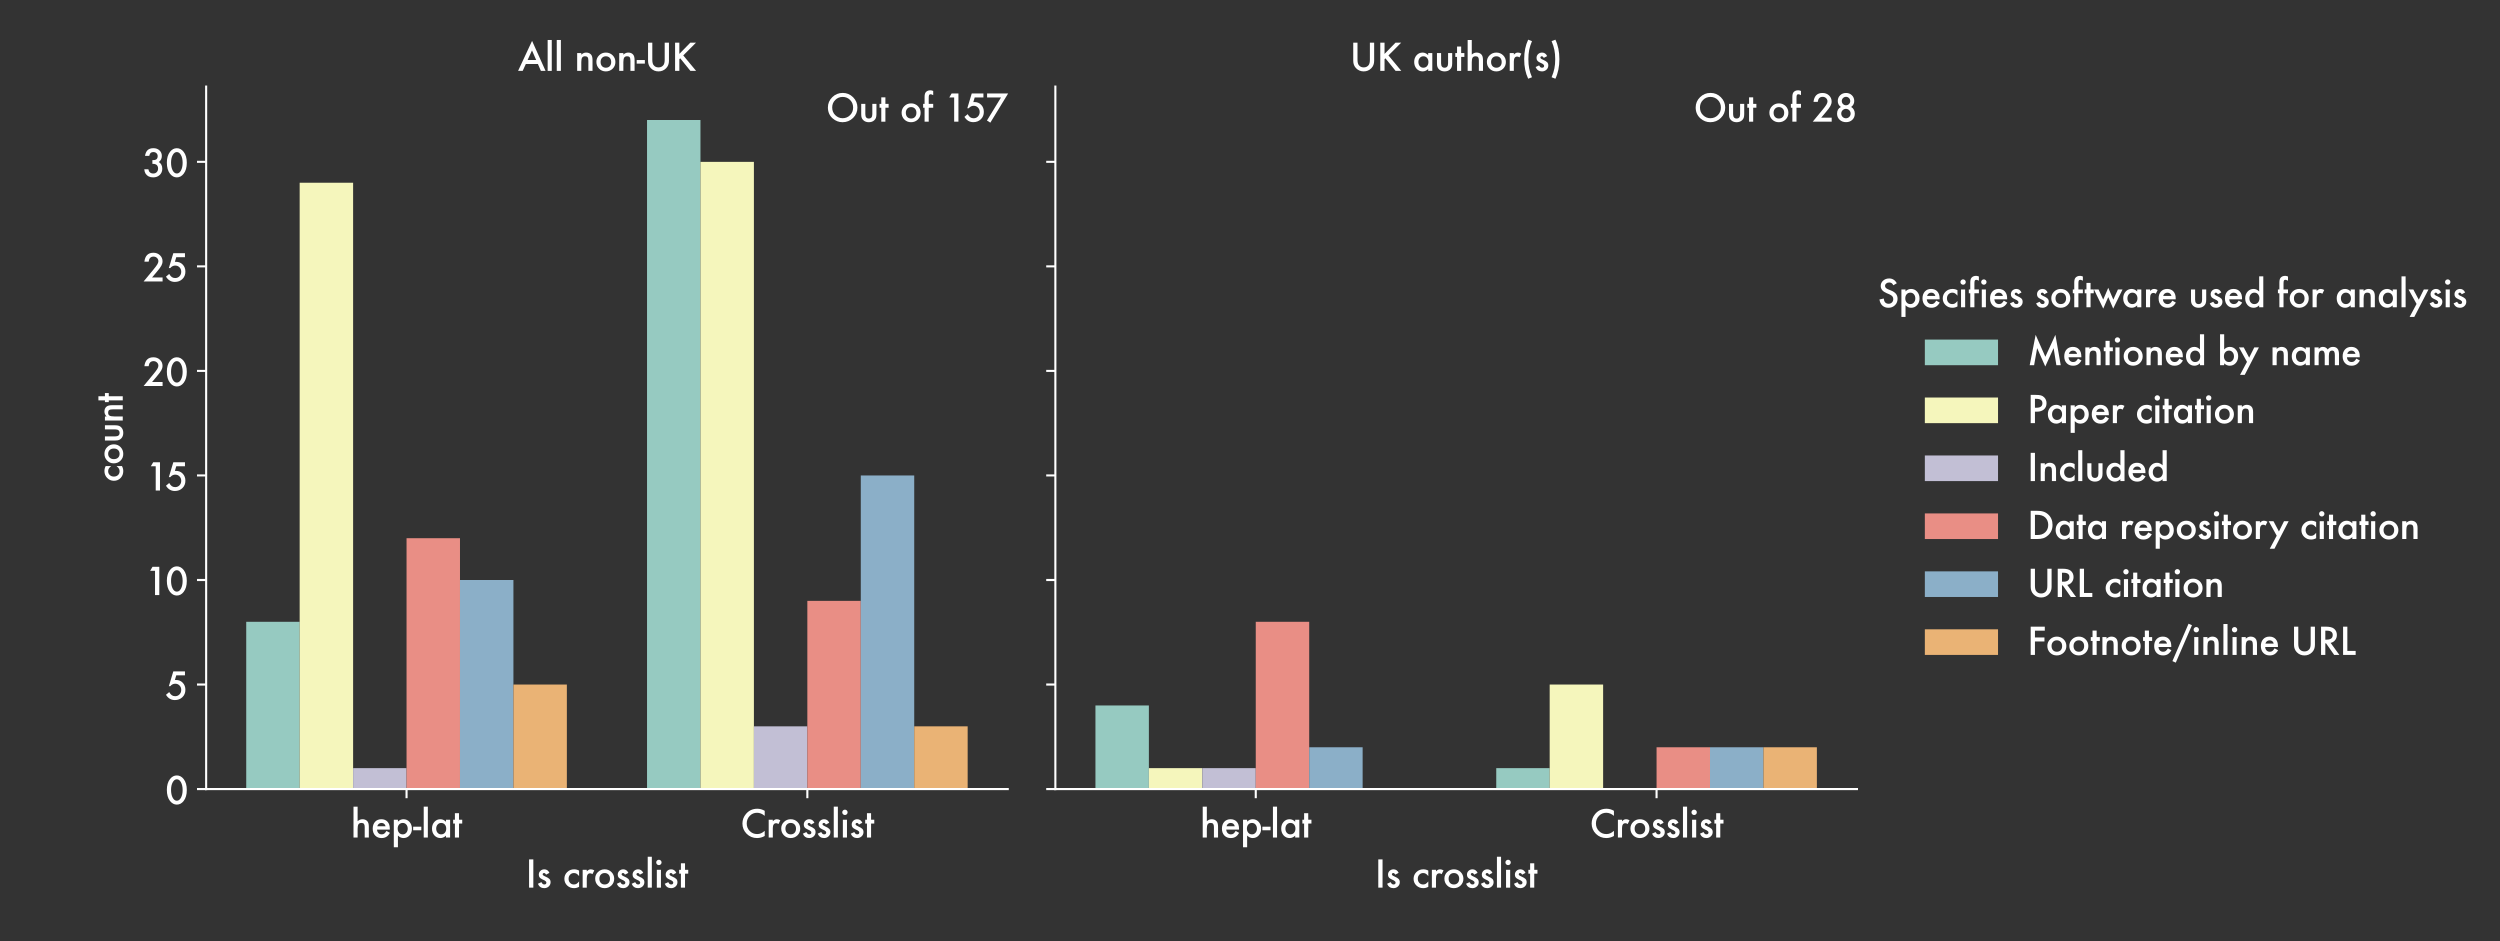 <?xml version="1.0" encoding="utf-8" standalone="no"?>
<!DOCTYPE svg PUBLIC "-//W3C//DTD SVG 1.1//EN"
  "http://www.w3.org/Graphics/SVG/1.1/DTD/svg11.dtd">
<svg xmlns:xlink="http://www.w3.org/1999/xlink" width="956.45pt" height="360pt" viewBox="0 0 956.45 360" xmlns="http://www.w3.org/2000/svg" version="1.1">
 <rect x="0" y="0" width="956.45" height="360" fill="#333333" stroke="none"/>
 <defs>
  <style type="text/css">*{stroke-linejoin: round; stroke-linecap: butt}</style>
 </defs>
 <g id="figure_1">
  <g id="patch_1">
   <path d="M 0 360 
L 956.45 360 
L 956.45 0 
L 0 0 
L 0 360 
z
" style="fill: none"/>
  </g>
  <g id="axes_1">
   <g id="patch_2">
    <path d="M 78.867 301.88 
L 385.542 301.88 
L 385.542 33.12 
L 78.867 33.12 
L 78.867 301.88 
z
" style="fill: none"/>
   </g>
   <g id="patch_3">
    <path d="M 94.201 301.88 
L 114.646 301.88 
L 114.646 237.89 
L 94.201 237.89 
z
" clip-path="url(#pae3aba5a0d)" style="fill: #96cac1"/>
   </g>
   <g id="patch_4">
    <path d="M 247.539 301.88 
L 267.984 301.88 
L 267.984 45.918 
L 247.539 45.918 
z
" clip-path="url(#pae3aba5a0d)" style="fill: #96cac1"/>
   </g>
   <g id="patch_5">
    <path d="M 114.646 301.88 
L 135.091 301.88 
L 135.091 69.915 
L 114.646 69.915 
z
" clip-path="url(#pae3aba5a0d)" style="fill: #f5f6bc"/>
   </g>
   <g id="patch_6">
    <path d="M 267.984 301.88 
L 288.429 301.88 
L 288.429 61.916 
L 267.984 61.916 
z
" clip-path="url(#pae3aba5a0d)" style="fill: #f5f6bc"/>
   </g>
   <g id="patch_7">
    <path d="M 135.091 301.88 
L 155.536 301.88 
L 155.536 293.881 
L 135.091 293.881 
z
" clip-path="url(#pae3aba5a0d)" style="fill: #c2bfd5"/>
   </g>
   <g id="patch_8">
    <path d="M 288.429 301.88 
L 308.874 301.88 
L 308.874 277.884 
L 288.429 277.884 
z
" clip-path="url(#pae3aba5a0d)" style="fill: #c2bfd5"/>
   </g>
   <g id="patch_9">
    <path d="M 155.536 301.88 
L 175.981 301.88 
L 175.981 205.894 
L 155.536 205.894 
z
" clip-path="url(#pae3aba5a0d)" style="fill: #e98e85"/>
   </g>
   <g id="patch_10">
    <path d="M 308.874 301.88 
L 329.319 301.88 
L 329.319 229.891 
L 308.874 229.891 
z
" clip-path="url(#pae3aba5a0d)" style="fill: #e98e85"/>
   </g>
   <g id="patch_11">
    <path d="M 175.981 301.88 
L 196.426 301.88 
L 196.426 221.892 
L 175.981 221.892 
z
" clip-path="url(#pae3aba5a0d)" style="fill: #8bafc8"/>
   </g>
   <g id="patch_12">
    <path d="M 329.319 301.88 
L 349.764 301.88 
L 349.764 181.898 
L 329.319 181.898 
z
" clip-path="url(#pae3aba5a0d)" style="fill: #8bafc8"/>
   </g>
   <g id="patch_13">
    <path d="M 196.426 301.88 
L 216.871 301.88 
L 216.871 261.886 
L 196.426 261.886 
z
" clip-path="url(#pae3aba5a0d)" style="fill: #eab375"/>
   </g>
   <g id="patch_14">
    <path d="M 349.764 301.88 
L 370.209 301.88 
L 370.209 277.884 
L 349.764 277.884 
z
" clip-path="url(#pae3aba5a0d)" style="fill: #eab375"/>
   </g>
   <g id="matplotlib.axis_1">
    <g id="xtick_1">
     <g id="line2d_1">
      <defs>
       <path id="m9813001529" d="M 0 0 
L 0 3.5 
" style="stroke: #ffffff; stroke-width: 0.8"/>
      </defs>
      <g>
       <use xlink:href="#m9813001529" x="155.536" y="301.88" style="fill: #ffffff; stroke: #ffffff; stroke-width: 0.8"/>
      </g>
     </g>
     <g id="text_1">
      <!-- hep-lat -->
      <g style="fill: #ffffff" transform="translate(134.247 320.426)scale(0.14 -0.14)">
       <defs>
        <path id="Futura-Medium-68" d="M 444 5278 
L 1147 5278 
L 1147 2791 
Q 1522 3128 1975 3128 
Q 2491 3128 2800 2794 
Q 3063 2503 3063 1866 
L 3063 0 
L 2359 0 
L 2359 1800 
Q 2359 2166 2229 2330 
Q 2100 2494 1813 2494 
Q 1444 2494 1294 2266 
Q 1147 2034 1147 1472 
L 1147 0 
L 444 0 
L 444 5278 
z
" transform="scale(0.016)"/>
        <path id="Futura-Medium-65" d="M 3216 1356 
L 1034 1356 
Q 1063 981 1278 759 
Q 1494 541 1831 541 
Q 2094 541 2266 666 
Q 2434 791 2650 1128 
L 3244 797 
Q 3106 563 2953 395 
Q 2800 228 2625 120 
Q 2450 13 2247 -37 
Q 2044 -88 1806 -88 
Q 1125 -88 713 350 
Q 300 791 300 1519 
Q 300 2241 700 2688 
Q 1103 3128 1769 3128 
Q 2441 3128 2831 2700 
Q 3219 2275 3219 1522 
L 3216 1356 
z
M 2494 1931 
Q 2347 2494 1784 2494 
Q 1656 2494 1543 2455 
Q 1431 2416 1339 2342 
Q 1247 2269 1181 2166 
Q 1116 2063 1081 1931 
L 2494 1931 
z
" transform="scale(0.016)"/>
        <path id="Futura-Medium-70" d="M 1147 -1656 
L 444 -1656 
L 444 3044 
L 1147 3044 
L 1147 2713 
Q 1563 3128 2091 3128 
Q 2719 3128 3125 2666 
Q 3538 2206 3538 1506 
Q 3538 822 3128 366 
Q 2722 -88 2103 -88 
Q 1569 -88 1147 341 
L 1147 -1656 
z
M 2819 1503 
Q 2819 1941 2581 2216 
Q 2341 2494 1975 2494 
Q 1588 2494 1347 2225 
Q 1106 1956 1106 1519 
Q 1106 1091 1347 813 
Q 1584 541 1972 541 
Q 2338 541 2575 816 
Q 2819 1091 2819 1503 
z
" transform="scale(0.016)"/>
        <path id="Futura-Medium-2d" d="M 0 1853 
L 1394 1853 
L 1394 1241 
L 0 1241 
L 0 1853 
z
" transform="scale(0.016)"/>
        <path id="Futura-Medium-6c" d="M 1147 5278 
L 1147 0 
L 444 0 
L 444 5278 
L 1147 5278 
z
" transform="scale(0.016)"/>
        <path id="Futura-Medium-61" d="M 2688 3044 
L 3394 3044 
L 3394 0 
L 2688 0 
L 2688 319 
Q 2253 -88 1753 -88 
Q 1122 -88 709 369 
Q 300 834 300 1531 
Q 300 2216 709 2672 
Q 1119 3128 1734 3128 
Q 2266 3128 2688 2691 
L 2688 3044 
z
M 1019 1531 
Q 1019 1094 1253 819 
Q 1494 541 1859 541 
Q 2250 541 2491 809 
Q 2731 1088 2731 1516 
Q 2731 1944 2491 2222 
Q 2250 2494 1866 2494 
Q 1503 2494 1259 2219 
Q 1019 1941 1019 1531 
z
" transform="scale(0.016)"/>
        <path id="Futura-Medium-74" d="M 1169 2388 
L 1169 0 
L 466 0 
L 466 2388 
L 166 2388 
L 166 3044 
L 466 3044 
L 466 4159 
L 1169 4159 
L 1169 3044 
L 1716 3044 
L 1716 2388 
L 1169 2388 
z
" transform="scale(0.016)"/>
       </defs>
       <use xlink:href="#Futura-Medium-68"/>
       <use xlink:href="#Futura-Medium-65" x="54.834"/>
       <use xlink:href="#Futura-Medium-70" x="110.156"/>
       <use xlink:href="#Futura-Medium-2d" x="170.117"/>
       <use xlink:href="#Futura-Medium-6c" x="191.895"/>
       <use xlink:href="#Futura-Medium-61" x="216.797"/>
       <use xlink:href="#Futura-Medium-74" x="276.758"/>
      </g>
     </g>
    </g>
    <g id="xtick_2">
     <g id="line2d_2">
      <g>
       <use xlink:href="#m9813001529" x="308.874" y="301.88" style="fill: #ffffff; stroke: #ffffff; stroke-width: 0.8"/>
      </g>
     </g>
     <g id="text_2">
      <!-- Crosslist -->
      <g style="fill: #ffffff" transform="translate(283.282 320.426)scale(0.14 -0.14)">
       <defs>
        <path id="Futura-Medium-43" d="M 4144 4566 
L 4144 3703 
Q 3513 4231 2838 4231 
Q 2094 4231 1584 3697 
Q 1072 3166 1072 2397 
Q 1072 1638 1584 1116 
Q 2097 594 2841 594 
Q 3225 594 3494 719 
Q 3644 781 3805 887 
Q 3966 994 4144 1144 
L 4144 266 
Q 3519 -88 2831 -88 
Q 1797 -88 1066 634 
Q 338 1363 338 2391 
Q 338 3313 947 4034 
Q 1697 4919 2888 4919 
Q 3538 4919 4144 4566 
z
" transform="scale(0.016)"/>
        <path id="Futura-Medium-72" d="M 444 3044 
L 1147 3044 
L 1147 2772 
Q 1341 2975 1491 3050 
Q 1644 3128 1853 3128 
Q 2131 3128 2434 2947 
L 2113 2303 
Q 1913 2447 1722 2447 
Q 1147 2447 1147 1578 
L 1147 0 
L 444 0 
L 444 3044 
z
" transform="scale(0.016)"/>
        <path id="Futura-Medium-6f" d="M 300 1544 
Q 300 2203 772 2665 
Q 1244 3128 1922 3128 
Q 2603 3128 3078 2663 
Q 3547 2197 3547 1519 
Q 3547 834 3075 372 
Q 2600 -88 1909 -88 
Q 1225 -88 763 381 
Q 300 844 300 1544 
z
M 1019 1531 
Q 1019 1075 1263 809 
Q 1513 541 1922 541 
Q 2334 541 2581 806 
Q 2828 1072 2828 1516 
Q 2828 1959 2581 2225 
Q 2331 2494 1922 2494 
Q 1519 2494 1269 2225 
Q 1019 1956 1019 1531 
z
" transform="scale(0.016)"/>
        <path id="Futura-Medium-73" d="M 2213 2525 
L 1631 2216 
Q 1494 2497 1291 2497 
Q 1194 2497 1125 2433 
Q 1056 2369 1056 2269 
Q 1056 2094 1463 1922 
Q 2022 1681 2215 1478 
Q 2409 1275 2409 931 
Q 2409 491 2084 194 
Q 1769 -88 1322 -88 
Q 556 -88 238 659 
L 838 938 
Q 963 719 1028 659 
Q 1156 541 1334 541 
Q 1691 541 1691 866 
Q 1691 1053 1416 1216 
Q 1309 1269 1203 1319 
Q 1097 1369 988 1422 
Q 681 1572 556 1722 
Q 397 1913 397 2213 
Q 397 2609 669 2869 
Q 947 3128 1344 3128 
Q 1928 3128 2213 2525 
z
" transform="scale(0.016)"/>
        <path id="Futura-Medium-69" d="M 1147 3044 
L 1147 0 
L 444 0 
L 444 3044 
L 1147 3044 
z
M 338 4309 
Q 338 4494 472 4628 
Q 606 4763 794 4763 
Q 984 4763 1119 4628 
Q 1253 4497 1253 4306 
Q 1253 4116 1119 3981 
Q 988 3847 797 3847 
Q 606 3847 472 3981 
Q 338 4116 338 4309 
z
" transform="scale(0.016)"/>
       </defs>
       <use xlink:href="#Futura-Medium-43"/>
       <use xlink:href="#Futura-Medium-72" x="70.068"/>
       <use xlink:href="#Futura-Medium-6f" x="106.596"/>
       <use xlink:href="#Futura-Medium-73" x="166.703"/>
       <use xlink:href="#Futura-Medium-73" x="207.279"/>
       <use xlink:href="#Futura-Medium-6c" x="247.855"/>
       <use xlink:href="#Futura-Medium-69" x="272.758"/>
       <use xlink:href="#Futura-Medium-73" x="297.66"/>
       <use xlink:href="#Futura-Medium-74" x="338.236"/>
      </g>
     </g>
    </g>
    <g id="text_3">
     <!-- Is crosslist -->
     <g style="fill: #ffffff" transform="translate(201.116 339.594)scale(0.14 -0.14)">
      <defs>
       <path id="Futura-Medium-49" d="M 1306 4825 
L 1306 0 
L 578 0 
L 578 4825 
L 1306 4825 
z
" transform="scale(0.016)"/>
       <path id="Futura-Medium-20" transform="scale(0.016)"/>
       <path id="Futura-Medium-63" d="M 2813 2913 
L 2813 1978 
Q 2572 2272 2381 2381 
Q 2194 2494 1941 2494 
Q 1544 2494 1281 2216 
Q 1019 1938 1019 1519 
Q 1019 1091 1272 816 
Q 1528 541 1925 541 
Q 2178 541 2372 650 
Q 2559 756 2813 1063 
L 2813 134 
Q 2384 -88 1956 -88 
Q 1250 -88 775 369 
Q 300 828 300 1509 
Q 300 2191 781 2659 
Q 1263 3128 1963 3128 
Q 2413 3128 2813 2913 
z
" transform="scale(0.016)"/>
      </defs>
      <use xlink:href="#Futura-Medium-49"/>
      <use xlink:href="#Futura-Medium-73" x="29.492"/>
      <use xlink:href="#Futura-Medium-20" x="70.068"/>
      <use xlink:href="#Futura-Medium-63" x="100.928"/>
      <use xlink:href="#Futura-Medium-72" x="148.584"/>
      <use xlink:href="#Futura-Medium-6f" x="185.111"/>
      <use xlink:href="#Futura-Medium-73" x="245.219"/>
      <use xlink:href="#Futura-Medium-73" x="285.795"/>
      <use xlink:href="#Futura-Medium-6c" x="326.371"/>
      <use xlink:href="#Futura-Medium-69" x="351.273"/>
      <use xlink:href="#Futura-Medium-73" x="376.176"/>
      <use xlink:href="#Futura-Medium-74" x="416.752"/>
     </g>
    </g>
   </g>
   <g id="matplotlib.axis_2">
    <g id="ytick_1">
     <g id="line2d_3">
      <defs>
       <path id="m1f4fb3c4d0" d="M 0 0 
L -3.5 0 
" style="stroke: #ffffff; stroke-width: 0.8"/>
      </defs>
      <g>
       <use xlink:href="#m1f4fb3c4d0" x="78.867" y="301.88" style="fill: #ffffff; stroke: #ffffff; stroke-width: 0.8"/>
      </g>
     </g>
     <g id="text_4">
      <!-- 0 -->
      <g style="fill: #ffffff" transform="translate(63.227 307.653)scale(0.14 -0.14)">
       <defs>
        <path id="Futura-Medium-30" d="M 272 2444 
Q 272 3597 809 4284 
Q 1291 4906 1975 4906 
Q 2659 4906 3141 4284 
Q 3678 3597 3678 2413 
Q 3678 1231 3141 544 
Q 2659 -78 1978 -78 
Q 1297 -78 809 544 
Q 272 1231 272 2444 
z
M 988 2441 
Q 988 1638 1266 1106 
Q 1544 584 1975 584 
Q 2403 584 2684 1106 
Q 2966 1625 2966 2416 
Q 2966 3206 2684 3728 
Q 2403 4247 1975 4247 
Q 1550 4247 1269 3728 
Q 988 3213 988 2441 
z
" transform="scale(0.016)"/>
       </defs>
       <use xlink:href="#Futura-Medium-30"/>
      </g>
     </g>
    </g>
    <g id="ytick_2">
     <g id="line2d_4">
      <g>
       <use xlink:href="#m1f4fb3c4d0" x="78.867" y="261.886" style="fill: #ffffff; stroke: #ffffff; stroke-width: 0.8"/>
      </g>
     </g>
     <g id="text_5">
      <!-- 5 -->
      <g style="fill: #ffffff" transform="translate(63.227 267.659)scale(0.14 -0.14)">
       <defs>
        <path id="Futura-Medium-35" d="M 3366 4144 
L 1878 4144 
L 1641 3344 
Q 1694 3350 1742 3353 
Q 1791 3356 1831 3356 
Q 2534 3356 2984 2881 
Q 3438 2409 3438 1672 
Q 3438 909 2925 415 
Q 2413 -78 1634 -78 
Q 675 -78 122 822 
L 672 1288 
Q 900 900 1131 741 
Q 1363 584 1697 584 
Q 2134 584 2431 891 
Q 2728 1206 2728 1656 
Q 2728 2119 2434 2413 
Q 2141 2716 1700 2716 
Q 1209 2716 853 2288 
L 613 2288 
L 1372 4825 
L 3366 4825 
L 3366 4144 
z
" transform="scale(0.016)"/>
       </defs>
       <use xlink:href="#Futura-Medium-35"/>
      </g>
     </g>
    </g>
    <g id="ytick_3">
     <g id="line2d_5">
      <g>
       <use xlink:href="#m1f4fb3c4d0" x="78.867" y="221.892" style="fill: #ffffff; stroke: #ffffff; stroke-width: 0.8"/>
      </g>
     </g>
     <g id="text_6">
      <!-- 10 -->
      <g style="fill: #ffffff" transform="translate(55.426 227.665)scale(0.14 -0.14)">
       <defs>
        <path id="Futura-Medium-31" d="M 1734 4144 
L 900 4144 
L 1300 4825 
L 2463 4825 
L 2463 0 
L 1734 0 
L 1734 4144 
z
" transform="scale(0.016)"/>
       </defs>
       <use xlink:href="#Futura-Medium-31"/>
       <use xlink:href="#Futura-Medium-30" x="55.719"/>
      </g>
     </g>
    </g>
    <g id="ytick_4">
     <g id="line2d_6">
      <g>
       <use xlink:href="#m1f4fb3c4d0" x="78.867" y="181.898" style="fill: #ffffff; stroke: #ffffff; stroke-width: 0.8"/>
      </g>
     </g>
     <g id="text_7">
      <!-- 15 -->
      <g style="fill: #ffffff" transform="translate(55.689 187.671)scale(0.14 -0.14)">
       <use xlink:href="#Futura-Medium-31"/>
       <use xlink:href="#Futura-Medium-35" x="53.844"/>
      </g>
     </g>
    </g>
    <g id="ytick_5">
     <g id="line2d_7">
      <g>
       <use xlink:href="#m1f4fb3c4d0" x="78.867" y="141.904" style="fill: #ffffff; stroke: #ffffff; stroke-width: 0.8"/>
      </g>
     </g>
     <g id="text_8">
      <!-- 20 -->
      <g style="fill: #ffffff" transform="translate(54.586 147.677)scale(0.14 -0.14)">
       <defs>
        <path id="Futura-Medium-32" d="M 1603 684 
L 3400 684 
L 3400 0 
L 159 0 
L 1834 2028 
Q 2081 2331 2248 2553 
Q 2416 2775 2503 2925 
Q 2681 3219 2681 3453 
Q 2681 3791 2443 4019 
Q 2206 4247 1856 4247 
Q 1125 4247 1019 3381 
L 294 3381 
Q 469 4906 1834 4906 
Q 2494 4906 2941 4488 
Q 3391 4069 3391 3450 
Q 3391 3056 3181 2678 
Q 3075 2481 2870 2211 
Q 2666 1941 2353 1572 
L 1603 684 
z
" transform="scale(0.016)"/>
       </defs>
       <use xlink:href="#Futura-Medium-32"/>
       <use xlink:href="#Futura-Medium-30" x="61.719"/>
      </g>
     </g>
    </g>
    <g id="ytick_6">
     <g id="line2d_8">
      <g>
       <use xlink:href="#m1f4fb3c4d0" x="78.867" y="101.91" style="fill: #ffffff; stroke: #ffffff; stroke-width: 0.8"/>
      </g>
     </g>
     <g id="text_9">
      <!-- 25 -->
      <g style="fill: #ffffff" transform="translate(54.586 107.683)scale(0.14 -0.14)">
       <use xlink:href="#Futura-Medium-32"/>
       <use xlink:href="#Futura-Medium-35" x="61.719"/>
      </g>
     </g>
    </g>
    <g id="ytick_7">
     <g id="line2d_9">
      <g>
       <use xlink:href="#m1f4fb3c4d0" x="78.867" y="61.916" style="fill: #ffffff; stroke: #ffffff; stroke-width: 0.8"/>
      </g>
     </g>
     <g id="text_10">
      <!-- 30 -->
      <g style="fill: #ffffff" transform="translate(54.586 67.689)scale(0.14 -0.14)">
       <defs>
        <path id="Futura-Medium-33" d="M 1656 2241 
L 1656 2863 
Q 2119 2863 2278 2966 
Q 2563 3147 2563 3547 
Q 2563 3856 2356 4050 
Q 2153 4247 1828 4247 
Q 1525 4247 1359 4100 
Q 1200 3950 1122 3594 
L 397 3594 
Q 509 4275 859 4592 
Q 1209 4909 1838 4909 
Q 2472 4909 2872 4534 
Q 3272 4163 3272 3575 
Q 3272 2913 2747 2544 
Q 3347 2191 3347 1397 
Q 3347 747 2909 334 
Q 2472 -78 1788 -78 
Q 916 -78 494 563 
Q 319 831 272 1306 
L 975 1306 
Q 1031 956 1248 770 
Q 1466 584 1816 584 
Q 2169 584 2400 819 
Q 2631 1059 2631 1428 
Q 2631 1916 2284 2122 
Q 2081 2241 1656 2241 
z
" transform="scale(0.016)"/>
       </defs>
       <use xlink:href="#Futura-Medium-33"/>
       <use xlink:href="#Futura-Medium-30" x="61.719"/>
      </g>
     </g>
    </g>
    <g id="text_11">
     <!-- count -->
     <g style="fill: #ffffff" transform="translate(46.964 184.611)rotate(-90)scale(0.14 -0.14)">
      <defs>
       <path id="Futura-Medium-75" d="M 1147 3044 
L 1147 1297 
Q 1147 541 1744 541 
Q 2341 541 2341 1297 
L 2341 3044 
L 3044 3044 
L 3044 1281 
Q 3044 916 2953 650 
Q 2866 413 2650 222 
Q 2294 -88 1744 -88 
Q 1197 -88 841 222 
Q 622 413 531 650 
Q 444 863 444 1281 
L 444 3044 
L 1147 3044 
z
" transform="scale(0.016)"/>
       <path id="Futura-Medium-6e" d="M 444 3044 
L 1150 3044 
L 1150 2763 
Q 1519 3128 1981 3128 
Q 2513 3128 2809 2794 
Q 3066 2509 3066 1866 
L 3066 0 
L 2359 0 
L 2359 1700 
Q 2359 2150 2234 2322 
Q 2113 2497 1791 2497 
Q 1441 2497 1294 2266 
Q 1150 2038 1150 1469 
L 1150 0 
L 444 0 
L 444 3044 
z
" transform="scale(0.016)"/>
      </defs>
      <use xlink:href="#Futura-Medium-63"/>
      <use xlink:href="#Futura-Medium-6f" x="47.656"/>
      <use xlink:href="#Futura-Medium-75" x="107.764"/>
      <use xlink:href="#Futura-Medium-6e" x="162.256"/>
      <use xlink:href="#Futura-Medium-74" x="217.09"/>
     </g>
    </g>
   </g>
   <g id="patch_15">
    <path d="M 78.867 301.88 
L 78.867 33.12 
" style="fill: none; stroke: #ffffff; stroke-width: 0.8; stroke-linejoin: miter; stroke-linecap: square"/>
   </g>
   <g id="patch_16">
    <path d="M 78.867 301.88 
L 385.542 301.88 
" style="fill: none; stroke: #ffffff; stroke-width: 0.8; stroke-linejoin: miter; stroke-linecap: square"/>
   </g>
   <g id="text_12">
    <!-- Out of 157 -->
    <g style="fill: #ffffff" transform="translate(315.98 46.558)scale(0.14 -0.14)">
     <defs>
      <path id="Futura-Medium-4f" d="M 338 2434 
Q 338 3453 1084 4184 
Q 1828 4916 2872 4916 
Q 3903 4916 4641 4178 
Q 5381 3441 5381 2406 
Q 5381 1366 4638 641 
Q 3891 -88 2834 -88 
Q 1900 -88 1156 559 
Q 338 1275 338 2434 
z
M 1072 2425 
Q 1072 1625 1609 1109 
Q 2144 594 2844 594 
Q 3603 594 4125 1119 
Q 4647 1650 4647 2413 
Q 4647 3184 4131 3706 
Q 3619 4231 2863 4231 
Q 2109 4231 1591 3706 
Q 1072 3188 1072 2425 
z
" transform="scale(0.016)"/>
      <path id="Futura-Medium-66" d="M 1172 2388 
L 1172 0 
L 466 0 
L 466 2388 
L 216 2388 
L 216 3044 
L 466 3044 
L 466 4219 
Q 466 4794 666 5031 
Q 941 5363 1466 5363 
Q 1653 5363 1938 5253 
L 1938 4534 
L 1866 4572 
Q 1638 4688 1491 4688 
Q 1303 4688 1238 4553 
Q 1172 4422 1172 4047 
L 1172 3044 
L 1938 3044 
L 1938 2388 
L 1172 2388 
z
" transform="scale(0.016)"/>
      <path id="Futura-Medium-37" d="M 2713 4144 
L 331 4144 
L 331 4825 
L 3928 4825 
L 884 -166 
L 306 200 
L 2713 4144 
z
" transform="scale(0.016)"/>
     </defs>
     <use xlink:href="#Futura-Medium-4f"/>
     <use xlink:href="#Futura-Medium-75" x="89.355"/>
     <use xlink:href="#Futura-Medium-74" x="143.848"/>
     <use xlink:href="#Futura-Medium-20" x="171.191"/>
     <use xlink:href="#Futura-Medium-6f" x="202.051"/>
     <use xlink:href="#Futura-Medium-66" x="262.158"/>
     <use xlink:href="#Futura-Medium-20" x="291.846"/>
     <use xlink:href="#Futura-Medium-31" x="322.705"/>
     <use xlink:href="#Futura-Medium-35" x="376.549"/>
     <use xlink:href="#Futura-Medium-37" x="435.143"/>
    </g>
   </g>
   <g id="text_13">
    <!-- All non-UK -->
    <g style="fill: #ffffff" transform="translate(198.154 27.12)scale(0.14 -0.14)">
     <defs>
      <path id="Futura-Medium-41" d="M 3413 1172 
L 1347 1172 
L 809 0 
L 25 0 
L 2413 5128 
L 4716 0 
L 3919 0 
L 3413 1172 
z
M 3116 1856 
L 2400 3497 
L 1650 1856 
L 3116 1856 
z
" transform="scale(0.016)"/>
      <path id="Futura-Medium-55" d="M 1306 4825 
L 1306 1919 
Q 1306 1297 1509 1009 
Q 1813 594 2363 594 
Q 2916 594 3219 1009 
Q 3422 1288 3422 1919 
L 3422 4825 
L 4150 4825 
L 4150 1719 
Q 4150 956 3675 463 
Q 3141 -88 2363 -88 
Q 1584 -88 1053 463 
Q 578 956 578 1719 
L 578 4825 
L 1306 4825 
z
" transform="scale(0.016)"/>
      <path id="Futura-Medium-4b" d="M 1306 2900 
L 3184 4825 
L 4156 4825 
L 1975 2641 
L 4169 0 
L 3194 0 
L 1456 2147 
L 1306 1997 
L 1306 0 
L 578 0 
L 578 4825 
L 1306 4825 
L 1306 2900 
z
" transform="scale(0.016)"/>
     </defs>
     <use xlink:href="#Futura-Medium-41"/>
     <use xlink:href="#Futura-Medium-6c" x="74.072"/>
     <use xlink:href="#Futura-Medium-6c" x="98.975"/>
     <use xlink:href="#Futura-Medium-20" x="123.877"/>
     <use xlink:href="#Futura-Medium-6e" x="154.736"/>
     <use xlink:href="#Futura-Medium-6f" x="209.57"/>
     <use xlink:href="#Futura-Medium-6e" x="269.678"/>
     <use xlink:href="#Futura-Medium-2d" x="324.512"/>
     <use xlink:href="#Futura-Medium-55" x="346.289"/>
     <use xlink:href="#Futura-Medium-4b" x="420.166"/>
    </g>
   </g>
  </g>
  <g id="axes_2">
   <g id="patch_17">
    <path d="M 403.76 301.88 
L 710.436 301.88 
L 710.436 33.12 
L 403.76 33.12 
L 403.76 301.88 
z
" style="fill: none"/>
   </g>
   <g id="patch_18">
    <path d="M 419.094 301.88 
L 439.539 301.88 
L 439.539 269.885 
L 419.094 269.885 
z
" clip-path="url(#p34f2defdbf)" style="fill: #96cac1"/>
   </g>
   <g id="patch_19">
    <path d="M 572.432 301.88 
L 592.877 301.88 
L 592.877 293.881 
L 572.432 293.881 
z
" clip-path="url(#p34f2defdbf)" style="fill: #96cac1"/>
   </g>
   <g id="patch_20">
    <path d="M 439.539 301.88 
L 459.984 301.88 
L 459.984 293.881 
L 439.539 293.881 
z
" clip-path="url(#p34f2defdbf)" style="fill: #f5f6bc"/>
   </g>
   <g id="patch_21">
    <path d="M 592.877 301.88 
L 613.322 301.88 
L 613.322 261.886 
L 592.877 261.886 
z
" clip-path="url(#p34f2defdbf)" style="fill: #f5f6bc"/>
   </g>
   <g id="patch_22">
    <path d="M 459.984 301.88 
L 480.429 301.88 
L 480.429 293.881 
L 459.984 293.881 
z
" clip-path="url(#p34f2defdbf)" style="fill: #c2bfd5"/>
   </g>
   <g id="patch_23">
    <path d="M 0 0 
z
" clip-path="url(#p34f2defdbf)" style="fill: #c2bfd5"/>
   </g>
   <g id="patch_24">
    <path d="M 480.429 301.88 
L 500.874 301.88 
L 500.874 237.89 
L 480.429 237.89 
z
" clip-path="url(#p34f2defdbf)" style="fill: #e98e85"/>
   </g>
   <g id="patch_25">
    <path d="M 633.767 301.88 
L 654.212 301.88 
L 654.212 285.882 
L 633.767 285.882 
z
" clip-path="url(#p34f2defdbf)" style="fill: #e98e85"/>
   </g>
   <g id="patch_26">
    <path d="M 500.874 301.88 
L 521.319 301.88 
L 521.319 285.882 
L 500.874 285.882 
z
" clip-path="url(#p34f2defdbf)" style="fill: #8bafc8"/>
   </g>
   <g id="patch_27">
    <path d="M 654.212 301.88 
L 674.657 301.88 
L 674.657 285.882 
L 654.212 285.882 
z
" clip-path="url(#p34f2defdbf)" style="fill: #8bafc8"/>
   </g>
   <g id="patch_28">
    <path d="M 0 0 
z
" clip-path="url(#p34f2defdbf)" style="fill: #eab375"/>
   </g>
   <g id="patch_29">
    <path d="M 674.657 301.88 
L 695.102 301.88 
L 695.102 285.882 
L 674.657 285.882 
z
" clip-path="url(#p34f2defdbf)" style="fill: #eab375"/>
   </g>
   <g id="matplotlib.axis_3">
    <g id="xtick_3">
     <g id="line2d_10">
      <g>
       <use xlink:href="#m9813001529" x="480.429" y="301.88" style="fill: #ffffff; stroke: #ffffff; stroke-width: 0.8"/>
      </g>
     </g>
     <g id="text_14">
      <!-- hep-lat -->
      <g style="fill: #ffffff" transform="translate(459.14 320.426)scale(0.14 -0.14)">
       <use xlink:href="#Futura-Medium-68"/>
       <use xlink:href="#Futura-Medium-65" x="54.834"/>
       <use xlink:href="#Futura-Medium-70" x="110.156"/>
       <use xlink:href="#Futura-Medium-2d" x="170.117"/>
       <use xlink:href="#Futura-Medium-6c" x="191.895"/>
       <use xlink:href="#Futura-Medium-61" x="216.797"/>
       <use xlink:href="#Futura-Medium-74" x="276.758"/>
      </g>
     </g>
    </g>
    <g id="xtick_4">
     <g id="line2d_11">
      <g>
       <use xlink:href="#m9813001529" x="633.767" y="301.88" style="fill: #ffffff; stroke: #ffffff; stroke-width: 0.8"/>
      </g>
     </g>
     <g id="text_15">
      <!-- Crosslist -->
      <g style="fill: #ffffff" transform="translate(608.175 320.426)scale(0.14 -0.14)">
       <use xlink:href="#Futura-Medium-43"/>
       <use xlink:href="#Futura-Medium-72" x="70.068"/>
       <use xlink:href="#Futura-Medium-6f" x="106.596"/>
       <use xlink:href="#Futura-Medium-73" x="166.703"/>
       <use xlink:href="#Futura-Medium-73" x="207.279"/>
       <use xlink:href="#Futura-Medium-6c" x="247.855"/>
       <use xlink:href="#Futura-Medium-69" x="272.758"/>
       <use xlink:href="#Futura-Medium-73" x="297.66"/>
       <use xlink:href="#Futura-Medium-74" x="338.236"/>
      </g>
     </g>
    </g>
    <g id="text_16">
     <!-- Is crosslist -->
     <g style="fill: #ffffff" transform="translate(526.009 339.594)scale(0.14 -0.14)">
      <use xlink:href="#Futura-Medium-49"/>
      <use xlink:href="#Futura-Medium-73" x="29.492"/>
      <use xlink:href="#Futura-Medium-20" x="70.068"/>
      <use xlink:href="#Futura-Medium-63" x="100.928"/>
      <use xlink:href="#Futura-Medium-72" x="148.584"/>
      <use xlink:href="#Futura-Medium-6f" x="185.111"/>
      <use xlink:href="#Futura-Medium-73" x="245.219"/>
      <use xlink:href="#Futura-Medium-73" x="285.795"/>
      <use xlink:href="#Futura-Medium-6c" x="326.371"/>
      <use xlink:href="#Futura-Medium-69" x="351.273"/>
      <use xlink:href="#Futura-Medium-73" x="376.176"/>
      <use xlink:href="#Futura-Medium-74" x="416.752"/>
     </g>
    </g>
   </g>
   <g id="matplotlib.axis_4">
    <g id="ytick_8">
     <g id="line2d_12">
      <g>
       <use xlink:href="#m1f4fb3c4d0" x="403.76" y="301.88" style="fill: #ffffff; stroke: #ffffff; stroke-width: 0.8"/>
      </g>
     </g>
    </g>
    <g id="ytick_9">
     <g id="line2d_13">
      <g>
       <use xlink:href="#m1f4fb3c4d0" x="403.76" y="261.886" style="fill: #ffffff; stroke: #ffffff; stroke-width: 0.8"/>
      </g>
     </g>
    </g>
    <g id="ytick_10">
     <g id="line2d_14">
      <g>
       <use xlink:href="#m1f4fb3c4d0" x="403.76" y="221.892" style="fill: #ffffff; stroke: #ffffff; stroke-width: 0.8"/>
      </g>
     </g>
    </g>
    <g id="ytick_11">
     <g id="line2d_15">
      <g>
       <use xlink:href="#m1f4fb3c4d0" x="403.76" y="181.898" style="fill: #ffffff; stroke: #ffffff; stroke-width: 0.8"/>
      </g>
     </g>
    </g>
    <g id="ytick_12">
     <g id="line2d_16">
      <g>
       <use xlink:href="#m1f4fb3c4d0" x="403.76" y="141.904" style="fill: #ffffff; stroke: #ffffff; stroke-width: 0.8"/>
      </g>
     </g>
    </g>
    <g id="ytick_13">
     <g id="line2d_17">
      <g>
       <use xlink:href="#m1f4fb3c4d0" x="403.76" y="101.91" style="fill: #ffffff; stroke: #ffffff; stroke-width: 0.8"/>
      </g>
     </g>
    </g>
    <g id="ytick_14">
     <g id="line2d_18">
      <g>
       <use xlink:href="#m1f4fb3c4d0" x="403.76" y="61.916" style="fill: #ffffff; stroke: #ffffff; stroke-width: 0.8"/>
      </g>
     </g>
    </g>
   </g>
   <g id="patch_30">
    <path d="M 403.76 301.88 
L 403.76 33.12 
" style="fill: none; stroke: #ffffff; stroke-width: 0.8; stroke-linejoin: miter; stroke-linecap: square"/>
   </g>
   <g id="patch_31">
    <path d="M 403.76 301.88 
L 710.436 301.88 
" style="fill: none; stroke: #ffffff; stroke-width: 0.8; stroke-linejoin: miter; stroke-linecap: square"/>
   </g>
   <g id="text_17">
    <!-- Out of 28 -->
    <g style="fill: #ffffff" transform="translate(647.974 46.558)scale(0.14 -0.14)">
     <defs>
      <path id="Futura-Medium-38" d="M 1113 2509 
Q 581 2884 581 3531 
Q 581 4119 984 4513 
Q 1391 4906 1994 4906 
Q 2594 4906 2994 4513 
Q 3394 4122 3394 3528 
Q 3394 2906 2866 2513 
Q 3156 2356 3322 2056 
Q 3491 1756 3491 1381 
Q 3491 741 3072 331 
Q 2653 -78 2000 -78 
Q 1331 -78 897 334 
Q 459 747 459 1372 
Q 459 2184 1113 2509 
z
M 1266 3534 
Q 1266 3225 1475 3016 
Q 1688 2803 1988 2803 
Q 2284 2803 2496 3015 
Q 2709 3228 2709 3525 
Q 2709 3822 2496 4034 
Q 2284 4247 1988 4247 
Q 1691 4247 1478 4034 
Q 1266 3822 1266 3534 
z
M 1175 1397 
Q 1175 1063 1406 822 
Q 1641 584 1975 584 
Q 2306 584 2541 819 
Q 2775 1056 2775 1388 
Q 2775 1722 2540 1956 
Q 2306 2191 1975 2191 
Q 1647 2191 1409 1956 
Q 1175 1722 1175 1397 
z
" transform="scale(0.016)"/>
     </defs>
     <use xlink:href="#Futura-Medium-4f"/>
     <use xlink:href="#Futura-Medium-75" x="89.355"/>
     <use xlink:href="#Futura-Medium-74" x="143.848"/>
     <use xlink:href="#Futura-Medium-20" x="171.191"/>
     <use xlink:href="#Futura-Medium-6f" x="202.051"/>
     <use xlink:href="#Futura-Medium-66" x="262.158"/>
     <use xlink:href="#Futura-Medium-20" x="291.846"/>
     <use xlink:href="#Futura-Medium-32" x="322.705"/>
     <use xlink:href="#Futura-Medium-38" x="384.424"/>
    </g>
   </g>
   <g id="text_18">
    <!-- UK author(s) -->
    <g style="fill: #ffffff" transform="translate(516.429 27.12)scale(0.14 -0.14)">
     <defs>
      <path id="Futura-Medium-28" d="M 1259 5331 
L 1909 5081 
Q 1569 4266 1431 3575 
Q 1363 3225 1328 2839 
Q 1294 2453 1294 1997 
Q 1294 1538 1328 1152 
Q 1363 766 1431 416 
Q 1566 -272 1909 -1088 
L 1259 -1338 
Q 578 91 578 1997 
Q 578 3903 1259 5331 
z
" transform="scale(0.016)"/>
      <path id="Futura-Medium-29" d="M 1084 -1338 
L 434 -1088 
Q 778 -272 913 416 
Q 1053 1103 1053 1997 
Q 1053 2884 913 3575 
Q 775 4266 434 5081 
L 1084 5331 
Q 1766 3903 1766 1997 
Q 1766 91 1084 -1338 
z
" transform="scale(0.016)"/>
     </defs>
     <use xlink:href="#Futura-Medium-55"/>
     <use xlink:href="#Futura-Medium-4b" x="73.877"/>
     <use xlink:href="#Futura-Medium-20" x="140.137"/>
     <use xlink:href="#Futura-Medium-61" x="170.996"/>
     <use xlink:href="#Futura-Medium-75" x="230.957"/>
     <use xlink:href="#Futura-Medium-74" x="285.449"/>
     <use xlink:href="#Futura-Medium-68" x="314.793"/>
     <use xlink:href="#Futura-Medium-6f" x="369.627"/>
     <use xlink:href="#Futura-Medium-72" x="429.734"/>
     <use xlink:href="#Futura-Medium-28" x="467.137"/>
     <use xlink:href="#Futura-Medium-73" x="503.758"/>
     <use xlink:href="#Futura-Medium-29" x="544.334"/>
    </g>
   </g>
  </g>
  <g id="legend_1">
   <g id="text_19">
    <!-- Specifies software used for analysis -->
    <g style="fill: #ffffff" transform="translate(718.284 117.55)scale(0.14 -0.14)">
     <defs>
      <path id="Futura-Medium-53" d="M 3306 4106 
L 2716 3756 
Q 2550 4044 2400 4131 
Q 2244 4231 1997 4231 
Q 1694 4231 1494 4059 
Q 1294 3891 1294 3634 
Q 1294 3281 1819 3066 
L 2300 2869 
Q 2888 2631 3159 2289 
Q 3431 1947 3431 1450 
Q 3431 784 2988 350 
Q 2541 -88 1878 -88 
Q 1250 -88 841 284 
Q 438 656 338 1331 
L 1075 1494 
Q 1125 1069 1250 906 
Q 1475 594 1906 594 
Q 2247 594 2472 822 
Q 2697 1050 2697 1400 
Q 2697 1541 2658 1658 
Q 2619 1775 2536 1873 
Q 2453 1972 2322 2058 
Q 2191 2144 2009 2222 
L 1544 2416 
Q 553 2834 553 3641 
Q 553 4184 969 4550 
Q 1384 4919 2003 4919 
Q 2838 4919 3306 4106 
z
" transform="scale(0.016)"/>
      <path id="Futura-Medium-77" d="M 825 3044 
L 1622 1306 
L 2481 3322 
L 3347 1306 
L 4134 3044 
L 4922 3044 
L 3328 -228 
L 2481 1731 
L 1625 -228 
L 34 3044 
L 825 3044 
z
" transform="scale(0.016)"/>
      <path id="Futura-Medium-64" d="M 2688 5278 
L 3394 5278 
L 3394 0 
L 2688 0 
L 2688 319 
Q 2272 -88 1747 -88 
Q 1122 -88 709 369 
Q 300 834 300 1531 
Q 300 2213 709 2669 
Q 1116 3128 1731 3128 
Q 2266 3128 2688 2691 
L 2688 5278 
z
M 1019 1531 
Q 1019 1094 1253 819 
Q 1494 541 1859 541 
Q 2250 541 2491 809 
Q 2731 1088 2731 1516 
Q 2731 1944 2491 2222 
Q 2250 2494 1866 2494 
Q 1503 2494 1259 2219 
Q 1019 1941 1019 1531 
z
" transform="scale(0.016)"/>
      <path id="Futura-Medium-79" d="M 1403 566 
L 34 3044 
L 850 3044 
L 1781 1294 
L 2650 3044 
L 3444 3044 
L 1019 -1656 
L 216 -1656 
L 1403 566 
z
" transform="scale(0.016)"/>
     </defs>
     <use xlink:href="#Futura-Medium-53"/>
     <use xlink:href="#Futura-Medium-70" x="58.301"/>
     <use xlink:href="#Futura-Medium-65" x="118.262"/>
     <use xlink:href="#Futura-Medium-63" x="173.584"/>
     <use xlink:href="#Futura-Medium-69" x="221.24"/>
     <use xlink:href="#Futura-Medium-66" x="246.143"/>
     <use xlink:href="#Futura-Medium-69" x="277.955"/>
     <use xlink:href="#Futura-Medium-65" x="302.857"/>
     <use xlink:href="#Futura-Medium-73" x="358.18"/>
     <use xlink:href="#Futura-Medium-20" x="398.756"/>
     <use xlink:href="#Futura-Medium-73" x="429.615"/>
     <use xlink:href="#Futura-Medium-6f" x="470.191"/>
     <use xlink:href="#Futura-Medium-66" x="530.299"/>
     <use xlink:href="#Futura-Medium-74" x="563.611"/>
     <use xlink:href="#Futura-Medium-77" x="590.955"/>
     <use xlink:href="#Futura-Medium-61" x="666.723"/>
     <use xlink:href="#Futura-Medium-72" x="726.684"/>
     <use xlink:href="#Futura-Medium-65" x="763.461"/>
     <use xlink:href="#Futura-Medium-20" x="818.783"/>
     <use xlink:href="#Futura-Medium-75" x="849.643"/>
     <use xlink:href="#Futura-Medium-73" x="904.135"/>
     <use xlink:href="#Futura-Medium-65" x="944.711"/>
     <use xlink:href="#Futura-Medium-64" x="1000.033"/>
     <use xlink:href="#Futura-Medium-20" x="1059.994"/>
     <use xlink:href="#Futura-Medium-66" x="1090.854"/>
     <use xlink:href="#Futura-Medium-6f" x="1121.791"/>
     <use xlink:href="#Futura-Medium-72" x="1181.898"/>
     <use xlink:href="#Futura-Medium-20" x="1219.301"/>
     <use xlink:href="#Futura-Medium-61" x="1250.16"/>
     <use xlink:href="#Futura-Medium-6e" x="1310.121"/>
     <use xlink:href="#Futura-Medium-61" x="1364.955"/>
     <use xlink:href="#Futura-Medium-6c" x="1424.916"/>
     <use xlink:href="#Futura-Medium-79" x="1450.693"/>
     <use xlink:href="#Futura-Medium-73" x="1505.039"/>
     <use xlink:href="#Futura-Medium-69" x="1545.615"/>
     <use xlink:href="#Futura-Medium-73" x="1570.518"/>
    </g>
   </g>
   <g id="patch_32">
    <path d="M 736.406 139.718 
L 764.406 139.718 
L 764.406 129.918 
L 736.406 129.918 
z
" style="fill: #96cac1"/>
   </g>
   <g id="text_20">
    <!-- Mentioned by name -->
    <g style="fill: #ffffff" transform="translate(775.606 139.718)scale(0.14 -0.14)">
     <defs>
      <path id="Futura-Medium-4d" d="M 409 0 
L 1425 5188 
L 3081 1438 
L 4797 5188 
L 5709 0 
L 4963 0 
L 4497 2913 
L 3069 -222 
L 1681 2916 
L 1163 0 
L 409 0 
z
" transform="scale(0.016)"/>
      <path id="Futura-Medium-62" d="M 1147 5278 
L 1147 2691 
Q 1569 3128 2103 3128 
Q 2719 3128 3128 2669 
Q 3538 2213 3538 1531 
Q 3538 828 3125 369 
Q 2716 -88 2091 -88 
Q 1563 -88 1147 319 
L 1147 0 
L 444 0 
L 444 5278 
L 1147 5278 
z
M 2819 1500 
Q 2819 1938 2581 2213 
Q 2341 2494 1978 2494 
Q 1591 2494 1347 2222 
Q 1106 1953 1106 1522 
Q 1106 1078 1344 813 
Q 1581 541 1969 541 
Q 2334 541 2575 813 
Q 2819 1088 2819 1500 
z
" transform="scale(0.016)"/>
      <path id="Futura-Medium-6d" d="M 444 3044 
L 1147 3044 
L 1147 2763 
Q 1350 2975 1494 3050 
Q 1647 3128 1878 3128 
Q 2394 3128 2694 2678 
Q 3025 3128 3591 3128 
Q 4619 3128 4619 1881 
L 4619 0 
L 3913 0 
L 3913 1691 
Q 3913 2128 3806 2309 
Q 3697 2494 3447 2494 
Q 3156 2494 3023 2275 
Q 2891 2056 2891 1572 
L 2891 0 
L 2184 0 
L 2184 1681 
Q 2184 2494 1716 2494 
Q 1419 2494 1283 2272 
Q 1147 2050 1147 1572 
L 1147 0 
L 444 0 
L 444 3044 
z
" transform="scale(0.016)"/>
     </defs>
     <use xlink:href="#Futura-Medium-4d"/>
     <use xlink:href="#Futura-Medium-65" x="96.143"/>
     <use xlink:href="#Futura-Medium-6e" x="151.465"/>
     <use xlink:href="#Futura-Medium-74" x="206.299"/>
     <use xlink:href="#Futura-Medium-69" x="233.643"/>
     <use xlink:href="#Futura-Medium-6f" x="258.545"/>
     <use xlink:href="#Futura-Medium-6e" x="318.652"/>
     <use xlink:href="#Futura-Medium-65" x="373.486"/>
     <use xlink:href="#Futura-Medium-64" x="428.809"/>
     <use xlink:href="#Futura-Medium-20" x="488.77"/>
     <use xlink:href="#Futura-Medium-62" x="519.629"/>
     <use xlink:href="#Futura-Medium-79" x="577.84"/>
     <use xlink:href="#Futura-Medium-20" x="632.186"/>
     <use xlink:href="#Futura-Medium-6e" x="663.045"/>
     <use xlink:href="#Futura-Medium-61" x="717.879"/>
     <use xlink:href="#Futura-Medium-6d" x="777.84"/>
     <use xlink:href="#Futura-Medium-65" x="856.941"/>
    </g>
   </g>
   <g id="patch_33">
    <path d="M 736.406 161.886 
L 764.406 161.886 
L 764.406 152.086 
L 736.406 152.086 
z
" style="fill: #f5f6bc"/>
   </g>
   <g id="text_21">
    <!-- Paper citation -->
    <g style="fill: #ffffff" transform="translate(775.606 161.886)scale(0.14 -0.14)">
     <defs>
      <path id="Futura-Medium-50" d="M 1306 1959 
L 1306 0 
L 578 0 
L 578 4825 
L 1403 4825 
Q 2009 4825 2319 4741 
Q 2631 4656 2869 4422 
Q 3284 4016 3284 3397 
Q 3284 2734 2840 2346 
Q 2397 1959 1644 1959 
L 1306 1959 
z
M 1306 2634 
L 1578 2634 
Q 2581 2634 2581 3406 
Q 2581 4153 1547 4153 
L 1306 4153 
L 1306 2634 
z
" transform="scale(0.016)"/>
     </defs>
     <use xlink:href="#Futura-Medium-50"/>
     <use xlink:href="#Futura-Medium-61" x="51.379"/>
     <use xlink:href="#Futura-Medium-70" x="111.34"/>
     <use xlink:href="#Futura-Medium-65" x="171.301"/>
     <use xlink:href="#Futura-Medium-72" x="226.623"/>
     <use xlink:href="#Futura-Medium-20" x="264.025"/>
     <use xlink:href="#Futura-Medium-63" x="294.885"/>
     <use xlink:href="#Futura-Medium-69" x="342.541"/>
     <use xlink:href="#Futura-Medium-74" x="367.443"/>
     <use xlink:href="#Futura-Medium-61" x="395.662"/>
     <use xlink:href="#Futura-Medium-74" x="455.623"/>
     <use xlink:href="#Futura-Medium-69" x="482.967"/>
     <use xlink:href="#Futura-Medium-6f" x="507.869"/>
     <use xlink:href="#Futura-Medium-6e" x="567.977"/>
    </g>
   </g>
   <g id="patch_34">
    <path d="M 736.406 184.055 
L 764.406 184.055 
L 764.406 174.255 
L 736.406 174.255 
z
" style="fill: #c2bfd5"/>
   </g>
   <g id="text_22">
    <!-- Included -->
    <g style="fill: #ffffff" transform="translate(775.606 184.055)scale(0.14 -0.14)">
     <use xlink:href="#Futura-Medium-49"/>
     <use xlink:href="#Futura-Medium-6e" x="29.492"/>
     <use xlink:href="#Futura-Medium-63" x="84.326"/>
     <use xlink:href="#Futura-Medium-6c" x="131.982"/>
     <use xlink:href="#Futura-Medium-75" x="156.885"/>
     <use xlink:href="#Futura-Medium-64" x="211.377"/>
     <use xlink:href="#Futura-Medium-65" x="271.338"/>
     <use xlink:href="#Futura-Medium-64" x="326.66"/>
    </g>
   </g>
   <g id="patch_35">
    <path d="M 736.406 206.223 
L 764.406 206.223 
L 764.406 196.423 
L 736.406 196.423 
z
" style="fill: #e98e85"/>
   </g>
   <g id="text_23">
    <!-- Data repository citation -->
    <g style="fill: #ffffff" transform="translate(775.606 206.223)scale(0.14 -0.14)">
     <defs>
      <path id="Futura-Medium-44" d="M 578 0 
L 578 4825 
L 1591 4825 
Q 2319 4825 2741 4681 
Q 3194 4541 3563 4203 
Q 4309 3522 4309 2413 
Q 4309 1300 3531 613 
Q 3141 269 2713 134 
Q 2313 0 1578 0 
L 578 0 
z
M 1306 684 
L 1634 684 
Q 2125 684 2450 788 
Q 2775 897 3038 1134 
Q 3575 1625 3575 2413 
Q 3575 3206 3044 3700 
Q 2566 4141 1634 4141 
L 1306 4141 
L 1306 684 
z
" transform="scale(0.016)"/>
     </defs>
     <use xlink:href="#Futura-Medium-44"/>
     <use xlink:href="#Futura-Medium-61" x="72.607"/>
     <use xlink:href="#Futura-Medium-74" x="132.568"/>
     <use xlink:href="#Futura-Medium-61" x="160.787"/>
     <use xlink:href="#Futura-Medium-20" x="220.748"/>
     <use xlink:href="#Futura-Medium-72" x="251.607"/>
     <use xlink:href="#Futura-Medium-65" x="288.385"/>
     <use xlink:href="#Futura-Medium-70" x="343.707"/>
     <use xlink:href="#Futura-Medium-6f" x="403.668"/>
     <use xlink:href="#Futura-Medium-73" x="463.775"/>
     <use xlink:href="#Futura-Medium-69" x="504.352"/>
     <use xlink:href="#Futura-Medium-74" x="529.254"/>
     <use xlink:href="#Futura-Medium-6f" x="557.223"/>
     <use xlink:href="#Futura-Medium-72" x="617.33"/>
     <use xlink:href="#Futura-Medium-79" x="659.107"/>
     <use xlink:href="#Futura-Medium-20" x="713.453"/>
     <use xlink:href="#Futura-Medium-63" x="744.312"/>
     <use xlink:href="#Futura-Medium-69" x="791.969"/>
     <use xlink:href="#Futura-Medium-74" x="816.871"/>
     <use xlink:href="#Futura-Medium-61" x="845.09"/>
     <use xlink:href="#Futura-Medium-74" x="905.051"/>
     <use xlink:href="#Futura-Medium-69" x="932.395"/>
     <use xlink:href="#Futura-Medium-6f" x="957.297"/>
     <use xlink:href="#Futura-Medium-6e" x="1017.404"/>
    </g>
   </g>
   <g id="patch_36">
    <path d="M 736.406 228.391 
L 764.406 228.391 
L 764.406 218.591 
L 736.406 218.591 
z
" style="fill: #8bafc8"/>
   </g>
   <g id="text_24">
    <!-- URL citation -->
    <g style="fill: #ffffff" transform="translate(775.606 228.391)scale(0.14 -0.14)">
     <defs>
      <path id="Futura-Medium-52" d="M 2213 2056 
L 3706 0 
L 2816 0 
L 1438 1975 
L 1306 1975 
L 1306 0 
L 578 0 
L 578 4825 
L 1431 4825 
Q 2388 4825 2813 4466 
Q 3281 4066 3281 3409 
Q 3281 2897 2987 2528 
Q 2694 2159 2213 2056 
z
M 1306 2609 
L 1538 2609 
Q 2572 2609 2572 3400 
Q 2572 4141 1566 4141 
L 1306 4141 
L 1306 2609 
z
" transform="scale(0.016)"/>
      <path id="Futura-Medium-4c" d="M 1306 4825 
L 1306 684 
L 2725 684 
L 2725 0 
L 578 0 
L 578 4825 
L 1306 4825 
z
" transform="scale(0.016)"/>
     </defs>
     <use xlink:href="#Futura-Medium-55"/>
     <use xlink:href="#Futura-Medium-52" x="73.877"/>
     <use xlink:href="#Futura-Medium-4c" x="134.082"/>
     <use xlink:href="#Futura-Medium-20" x="178.418"/>
     <use xlink:href="#Futura-Medium-63" x="209.277"/>
     <use xlink:href="#Futura-Medium-69" x="256.934"/>
     <use xlink:href="#Futura-Medium-74" x="281.836"/>
     <use xlink:href="#Futura-Medium-61" x="310.055"/>
     <use xlink:href="#Futura-Medium-74" x="370.016"/>
     <use xlink:href="#Futura-Medium-69" x="397.359"/>
     <use xlink:href="#Futura-Medium-6f" x="422.262"/>
     <use xlink:href="#Futura-Medium-6e" x="482.369"/>
    </g>
   </g>
   <g id="patch_37">
    <path d="M 736.406 250.559 
L 764.406 250.559 
L 764.406 240.759 
L 736.406 240.759 
z
" style="fill: #eab375"/>
   </g>
   <g id="text_25">
    <!-- Footnote/inline URL -->
    <g style="fill: #ffffff" transform="translate(775.606 250.559)scale(0.14 -0.14)">
     <defs>
      <path id="Futura-Medium-46" d="M 2988 4141 
L 1306 4141 
L 1306 2981 
L 2928 2981 
L 2928 2297 
L 1306 2297 
L 1306 0 
L 578 0 
L 578 4825 
L 2988 4825 
L 2988 4141 
z
" transform="scale(0.016)"/>
      <path id="Futura-Medium-2f" d="M 2713 5331 
L 3294 5075 
L 531 -1319 
L -44 -1059 
L 2713 5331 
z
" transform="scale(0.016)"/>
     </defs>
     <use xlink:href="#Futura-Medium-46"/>
     <use xlink:href="#Futura-Medium-6f" x="49.955"/>
     <use xlink:href="#Futura-Medium-6f" x="110.062"/>
     <use xlink:href="#Futura-Medium-74" x="170.795"/>
     <use xlink:href="#Futura-Medium-6e" x="198.139"/>
     <use xlink:href="#Futura-Medium-6f" x="252.973"/>
     <use xlink:href="#Futura-Medium-74" x="313.705"/>
     <use xlink:href="#Futura-Medium-65" x="341.924"/>
     <use xlink:href="#Futura-Medium-2f" x="397.246"/>
     <use xlink:href="#Futura-Medium-69" x="449.053"/>
     <use xlink:href="#Futura-Medium-6e" x="473.955"/>
     <use xlink:href="#Futura-Medium-6c" x="528.789"/>
     <use xlink:href="#Futura-Medium-69" x="553.691"/>
     <use xlink:href="#Futura-Medium-6e" x="578.594"/>
     <use xlink:href="#Futura-Medium-65" x="633.428"/>
     <use xlink:href="#Futura-Medium-20" x="688.75"/>
     <use xlink:href="#Futura-Medium-55" x="719.609"/>
     <use xlink:href="#Futura-Medium-52" x="793.486"/>
     <use xlink:href="#Futura-Medium-4c" x="853.691"/>
    </g>
   </g>
  </g>
 </g>
 <defs>
  <clipPath id="pae3aba5a0d">
   <rect x="78.867" y="33.12" width="306.675" height="268.76"/>
  </clipPath>
  <clipPath id="p34f2defdbf">
   <rect x="403.76" y="33.12" width="306.675" height="268.76"/>
  </clipPath>
 </defs>
</svg>
